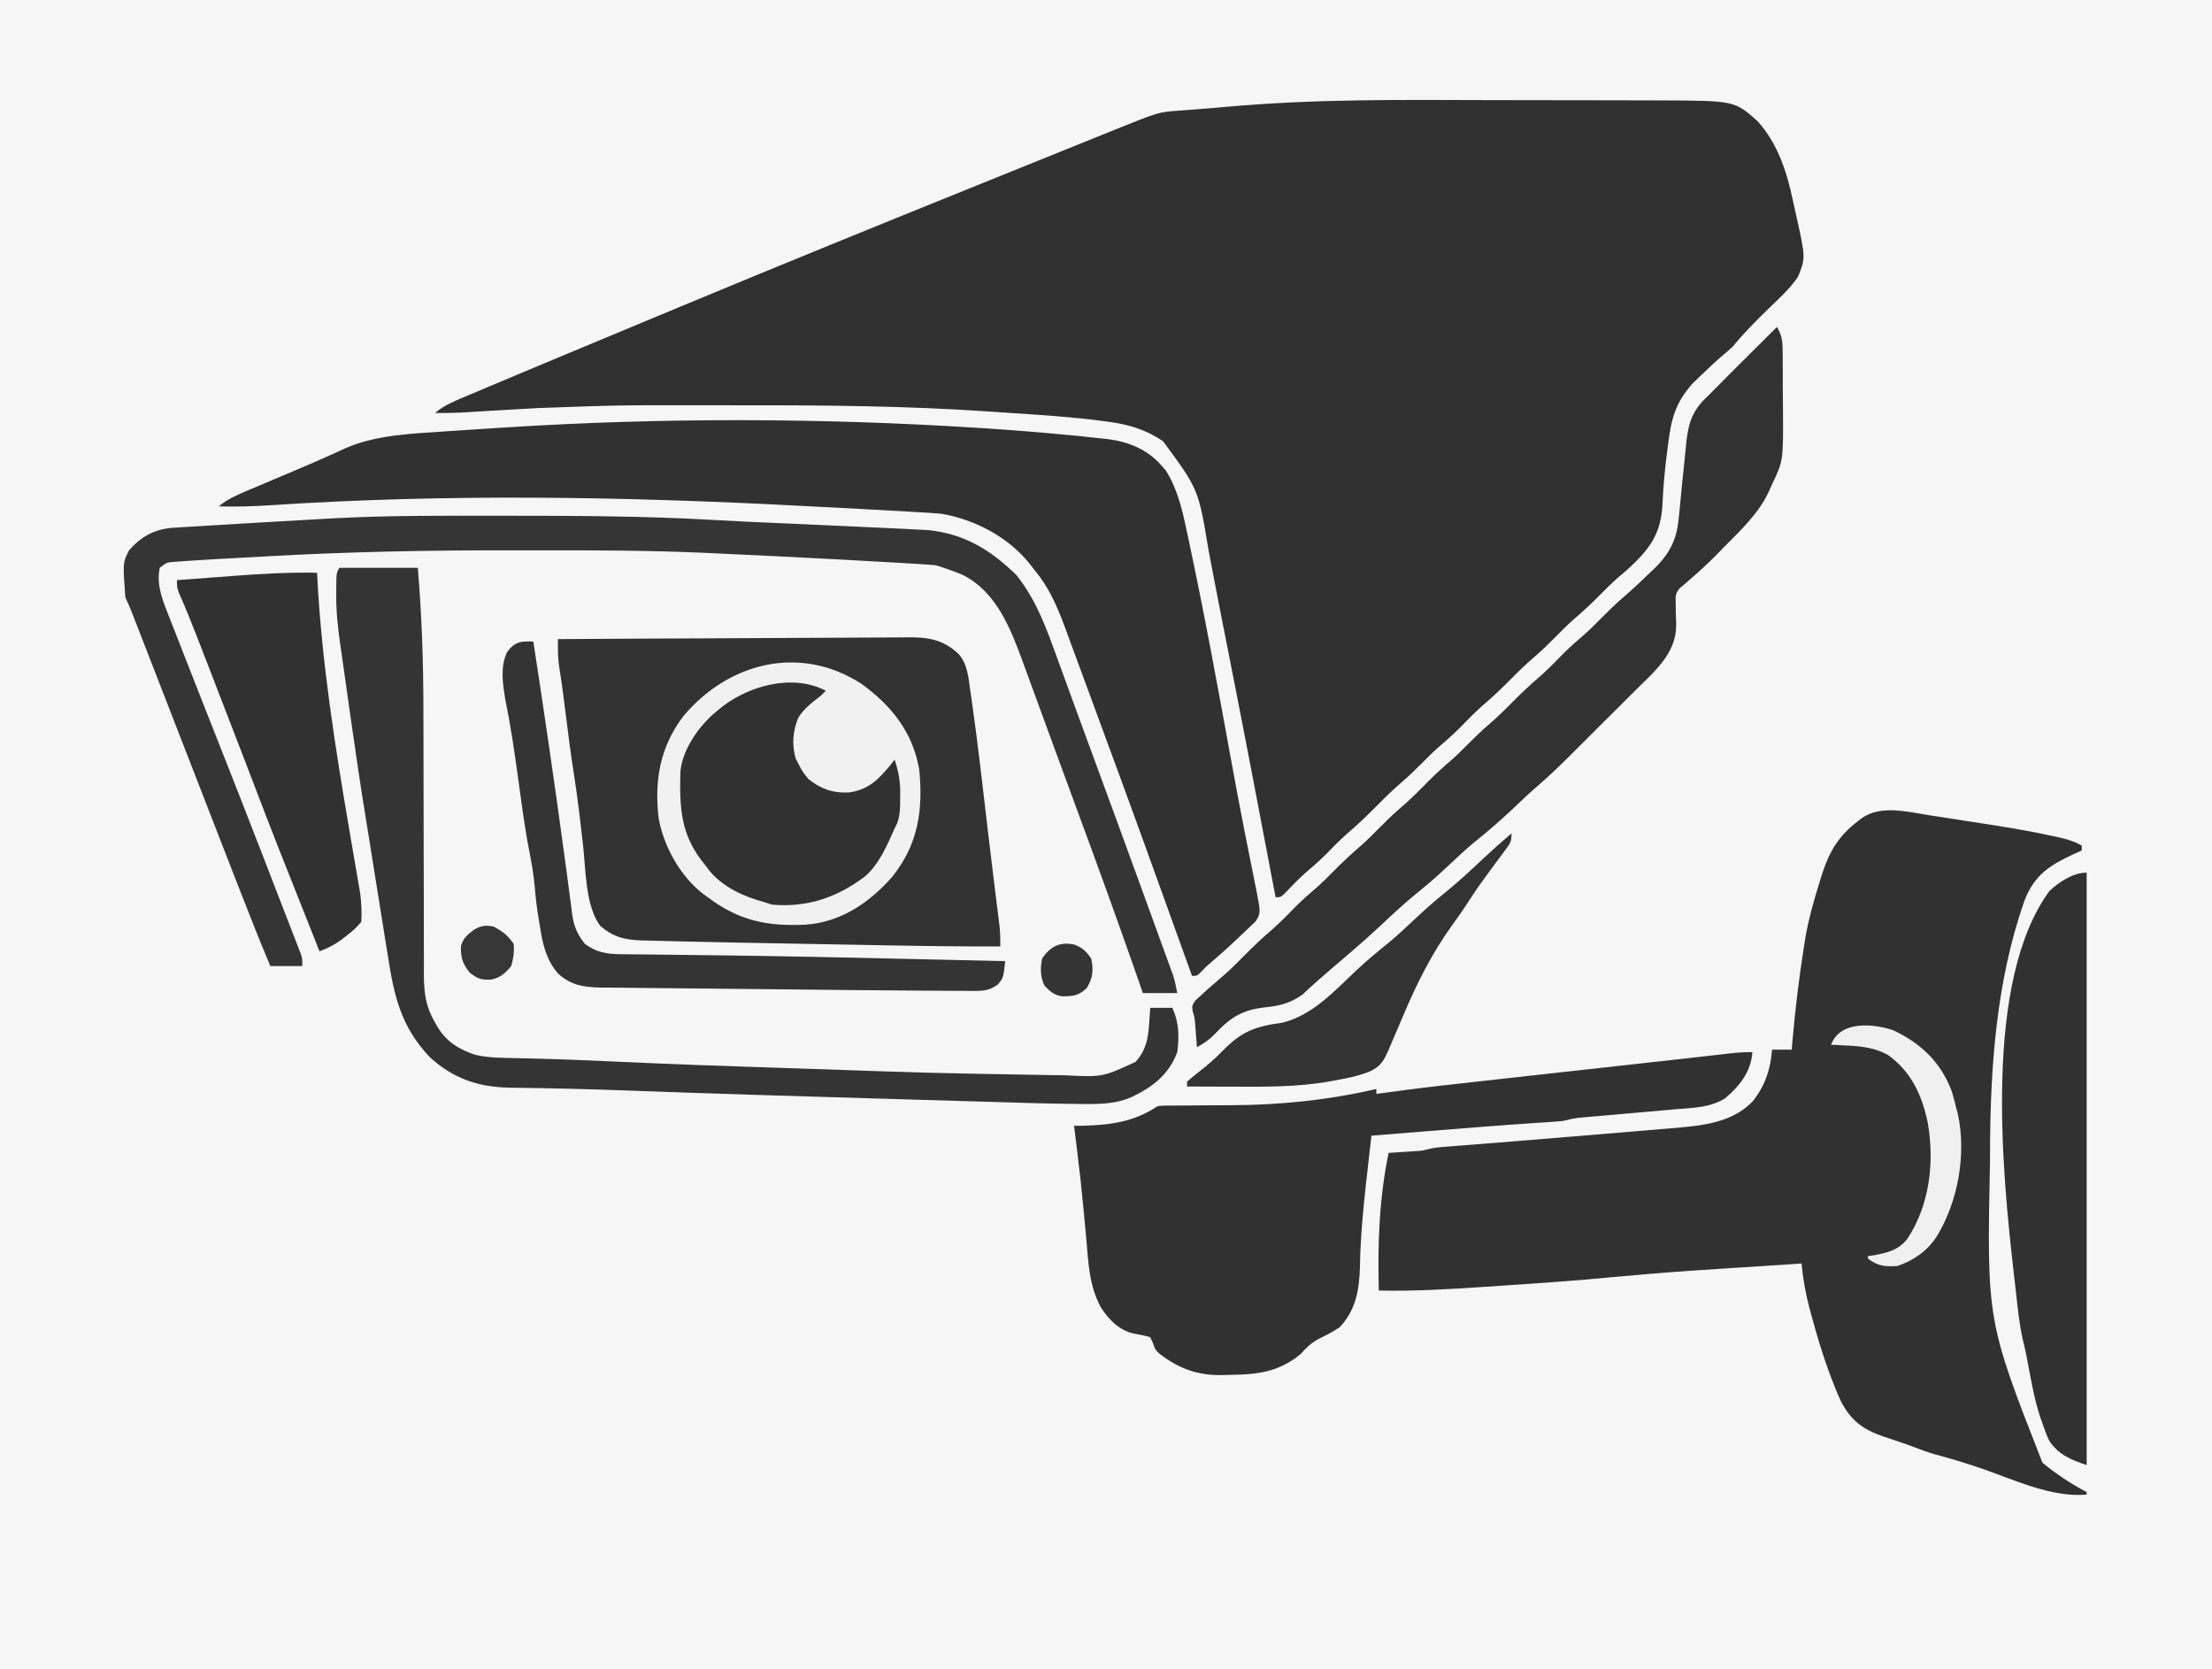 <?xml version="1.0" encoding="UTF-8"?>
<svg version="1.1" xmlns="http://www.w3.org/2000/svg" width="900" height="679">
<rect width="100%" height="100%" fill="#808080" stroke="none"/>
<path d="M0 0 C297 0 594 0 900 0 C900 224.07 900 448.14 900 679 C603 679 306 679 0 679 C0 454.93 0 230.86 0 0 Z " fill="#F6F6F6" transform="translate(0,0)"/>
<path d="M0 0 C7.757 0.025 15.515 0.031 23.272 0.035 C30.778 0.039 38.284 0.052 45.789 0.065 C48.16 0.069 50.53 0.072 52.9 0.075 C56.626 0.08 60.351 0.09 64.076 0.105 C66.065 0.111 68.054 0.113 70.043 0.115 C99.602 0.253 99.602 0.253 109.003 8.648 C117.188 17.81 120.874 29.239 123.334 41.024 C123.756 43.041 124.21 45.049 124.669 47.058 C128.467 64.14 128.467 64.14 125.405 71.8 C122.122 76.732 117.618 80.743 113.378 84.835 C108.263 89.817 103.329 94.74 98.815 100.273 C97.64 101.371 96.433 102.439 95.19 103.46 C91.725 106.432 88.39 109.518 85.128 112.71 C84.237 113.575 83.346 114.44 82.428 115.331 C75.595 123.023 73.796 129.506 72.565 139.71 C72.4 140.951 72.235 142.192 72.065 143.471 C71.188 150.317 70.541 157.128 70.253 164.023 C69.645 176.588 65.097 182.626 55.799 191.112 C54.511 192.226 53.215 193.331 51.913 194.429 C49.434 196.608 47.133 198.923 44.815 201.273 C41.294 204.837 37.683 208.176 33.878 211.429 C31.426 213.621 29.126 215.933 26.815 218.273 C23.919 221.204 21.013 224.037 17.878 226.71 C14.526 229.574 11.41 232.636 8.315 235.773 C4.625 239.513 0.84 243.055 -3.158 246.464 C-6.501 249.447 -9.596 252.676 -12.744 255.862 C-15.457 258.541 -18.293 261.019 -21.189 263.495 C-23.446 265.505 -25.562 267.621 -27.685 269.773 C-30.373 272.497 -33.083 275.105 -35.997 277.585 C-39.574 280.648 -42.879 283.925 -46.185 287.273 C-50.079 291.215 -54.037 294.972 -58.259 298.566 C-61.302 301.262 -64.108 304.188 -66.962 307.081 C-69.604 309.685 -72.377 312.092 -75.197 314.499 C-78.122 317.109 -80.818 319.931 -83.521 322.769 C-85.185 324.273 -85.185 324.273 -87.185 324.273 C-87.309 323.619 -87.432 322.965 -87.56 322.291 C-93.95 288.523 -100.418 254.772 -107.086 221.057 C-107.321 219.872 -107.555 218.686 -107.797 217.465 C-108.256 215.14 -108.716 212.816 -109.176 210.492 C-110.321 204.7 -111.45 198.906 -112.557 193.107 C-112.779 191.941 -113.002 190.775 -113.231 189.573 C-113.648 187.382 -114.063 185.191 -114.476 182.999 C-118.565 158.292 -118.565 158.292 -132.97 138.765 C-140.252 133.859 -147.16 131.894 -155.783 130.765 C-156.735 130.638 -157.687 130.512 -158.668 130.381 C-170.155 128.927 -181.689 128.141 -193.239 127.392 C-196.956 127.15 -200.671 126.894 -204.386 126.636 C-237.724 124.374 -270.998 124.108 -304.398 124.142 C-310.017 124.148 -315.636 124.145 -321.256 124.139 C-354.234 124.085 -354.234 124.085 -387.185 125.273 C-388.037 125.317 -388.889 125.362 -389.768 125.409 C-395.138 125.691 -400.505 126.005 -405.872 126.335 C-408.122 126.472 -410.372 126.609 -412.622 126.743 C-414.611 126.861 -416.601 126.983 -418.59 127.105 C-422.128 127.27 -425.644 127.302 -429.185 127.273 C-425.72 124.352 -421.873 122.692 -417.732 120.964 C-416.981 120.646 -416.23 120.327 -415.456 119.999 C-412.952 118.939 -410.443 117.887 -407.935 116.835 C-406.15 116.082 -404.366 115.329 -402.581 114.575 C-396.786 112.131 -390.986 109.701 -385.185 107.273 C-384.207 106.863 -383.229 106.454 -382.222 106.032 C-368.17 100.151 -354.106 94.3 -340.038 88.458 C-336.452 86.968 -332.866 85.476 -329.281 83.983 C-289.106 67.263 -248.793 50.88 -208.442 34.588 C-205.455 33.382 -202.468 32.175 -199.481 30.968 C-191.752 27.846 -184.022 24.725 -176.292 21.606 C-173.488 20.474 -170.685 19.342 -167.882 18.21 C-164.563 16.87 -161.243 15.53 -157.923 14.192 C-156.106 13.458 -154.289 12.724 -152.472 11.99 C-134.802 4.868 -134.802 4.868 -126.435 4.273 C-125.536 4.206 -124.637 4.14 -123.711 4.072 C-122.698 3.997 -121.686 3.923 -120.642 3.846 C-116.138 3.51 -111.639 3.136 -107.141 2.723 C-71.477 -0.492 -35.771 -0.121 0 0 Z " fill="#303030" transform="translate(606.185,40.727)"/>
<path d="M0 0 C1.097 0.168 2.195 0.336 3.325 0.509 C5.639 0.866 7.951 1.225 10.264 1.589 C13.742 2.134 17.222 2.666 20.703 3.195 C30.746 4.742 40.759 6.353 50.688 8.531 C51.411 8.689 52.134 8.846 52.879 9.009 C56.251 9.784 59.277 10.65 62.281 12.391 C62.281 13.051 62.281 13.711 62.281 14.391 C61.352 14.803 60.422 15.216 59.465 15.641 C49.611 20.164 43.123 24.096 39.029 34.646 C27.476 67.407 25.043 102.809 24.969 137.203 C24.965 138.32 24.961 139.437 24.957 140.588 C23.644 205.636 23.644 205.636 46.281 263.391 C51.857 268.057 57.873 271.973 64.281 275.391 C64.281 275.721 64.281 276.051 64.281 276.391 C49.808 277.706 34.424 270.175 20.987 265.602 C14.953 263.559 8.924 261.72 2.767 260.093 C-0.157 259.267 -2.957 258.243 -5.784 257.136 C-7.842 256.343 -9.917 255.628 -12.008 254.926 C-13.079 254.561 -13.079 254.561 -14.172 254.189 C-15.626 253.697 -17.081 253.21 -18.539 252.729 C-26.859 249.872 -31.675 246.232 -35.719 238.391 C-37.157 235.315 -38.403 232.194 -39.594 229.016 C-39.93 228.126 -40.266 227.236 -40.612 226.319 C-43.341 218.864 -45.577 211.301 -47.656 203.641 C-47.951 202.559 -48.245 201.477 -48.548 200.362 C-50.119 194.36 -51.119 188.559 -51.719 182.391 C-61.032 182.987 -70.344 183.592 -79.656 184.203 C-80.35 184.249 -81.043 184.294 -81.757 184.341 C-104.977 185.859 -104.977 185.859 -128.156 187.891 C-143.446 189.391 -158.768 190.42 -174.095 191.44 C-176.125 191.576 -178.154 191.714 -180.184 191.853 C-194.71 192.84 -209.155 193.711 -223.719 193.391 C-224.221 174.673 -223.586 155.777 -219.719 137.391 C-218.755 137.33 -217.79 137.269 -216.797 137.207 C-215.534 137.123 -214.27 137.039 -212.969 136.953 C-211.716 136.872 -210.463 136.791 -209.172 136.707 C-205.943 136.501 -205.943 136.501 -203.755 135.896 C-201.706 135.387 -199.79 135.154 -197.687 134.989 C-196.494 134.893 -196.494 134.893 -195.276 134.795 C-193.975 134.695 -193.975 134.695 -192.648 134.594 C-191.723 134.52 -190.798 134.446 -189.845 134.37 C-187.825 134.209 -185.805 134.05 -183.785 133.891 C-178.289 133.46 -172.795 133.014 -167.301 132.57 C-165.555 132.43 -165.555 132.43 -163.774 132.286 C-150.891 131.247 -138.01 130.183 -125.132 129.091 C-122.578 128.875 -120.023 128.662 -117.469 128.45 C-113.866 128.152 -110.263 127.846 -106.66 127.539 C-105.599 127.453 -104.537 127.366 -103.443 127.277 C-91.973 126.281 -79.603 125.085 -71.344 116.141 C-66.498 109.812 -64.292 103.274 -63.719 95.391 C-61.079 95.391 -58.439 95.391 -55.719 95.391 C-55.609 94.118 -55.5 92.846 -55.387 91.535 C-54.25 78.75 -52.745 66.066 -50.719 53.391 C-50.516 52.111 -50.314 50.831 -50.105 49.512 C-48.723 41.784 -46.617 34.379 -44.281 26.891 C-43.849 25.492 -43.849 25.492 -43.407 24.065 C-40.381 14.676 -36.633 8.434 -28.719 2.391 C-28.15 1.952 -27.582 1.514 -26.996 1.062 C-19.209 -4.166 -8.672 -1.368 0 0 Z " fill="#313131" transform="translate(784.719,331.609)"/>
<path d="M0 0 C19.924 -0.14 39.847 -0.246 59.771 -0.311 C69.023 -0.342 78.274 -0.384 87.525 -0.453 C95.591 -0.513 103.656 -0.551 111.722 -0.565 C115.991 -0.572 120.259 -0.591 124.528 -0.634 C128.551 -0.675 132.573 -0.688 136.596 -0.679 C138.068 -0.68 139.54 -0.692 141.011 -0.715 C149.968 -0.849 156.259 -0.248 163 6 C166.741 10.295 167.037 15.715 167.812 21.188 C167.974 22.281 168.136 23.375 168.303 24.502 C170.843 42.228 172.829 60.035 174.916 77.819 C175.683 84.345 176.467 90.869 177.273 97.391 C177.369 98.168 177.465 98.946 177.564 99.747 C177.919 102.624 178.273 105.501 178.634 108.378 C178.87 110.269 179.103 112.16 179.336 114.051 C179.53 115.608 179.53 115.608 179.728 117.197 C179.983 119.822 180.019 122.365 180 125 C165.107 125.06 150.226 124.876 135.336 124.598 C133.005 124.555 130.675 124.513 128.344 124.47 C123.489 124.382 118.633 124.291 113.777 124.2 C107.632 124.085 101.488 123.974 95.344 123.864 C90.537 123.778 85.73 123.689 80.924 123.599 C78.662 123.557 76.4 123.516 74.139 123.476 C67.838 123.364 61.538 123.234 55.238 123.078 C52.981 123.024 50.723 122.974 48.466 122.927 C44.905 122.851 41.344 122.755 37.784 122.654 C36.146 122.623 36.146 122.623 34.476 122.592 C27.4 122.366 22.865 121.399 17.312 116.75 C11.162 108.767 11.34 93.746 10.236 83.909 C9.829 80.29 9.401 76.672 8.973 73.055 C8.889 72.348 8.806 71.642 8.72 70.914 C8.064 65.404 7.297 59.919 6.438 54.438 C5.139 46.156 4.075 37.856 3.061 29.535 C2.259 22.971 1.366 16.434 0.332 9.902 C-0.048 6.583 -0.021 3.338 0 0 Z " fill="#323232" transform="translate(227,260)"/>
<path d="M0 0 C1.325 0.083 1.325 0.083 2.676 0.169 C14.469 0.924 26.238 1.862 38 3 C39.212 3.115 40.423 3.229 41.672 3.347 C44.869 3.661 48.059 4.008 51.25 4.375 C52.119 4.465 52.987 4.554 53.882 4.646 C62.008 5.692 69.935 8.856 75.375 15.188 C75.981 15.862 76.587 16.536 77.211 17.23 C81.929 24.534 83.902 32.837 85.688 41.25 C85.935 42.39 86.182 43.53 86.436 44.705 C92.766 74.33 98.261 104.132 103.675 133.935 C105.501 143.967 107.368 153.989 109.344 163.992 C109.532 164.946 109.72 165.9 109.914 166.884 C110.805 171.387 111.704 175.888 112.614 180.388 C112.931 181.981 113.249 183.575 113.566 185.168 C113.713 185.878 113.859 186.588 114.01 187.32 C115.996 197.353 115.996 197.353 113.934 200.763 C113.193 201.466 113.193 201.466 112.438 202.184 C111.892 202.715 111.346 203.247 110.783 203.795 C110.195 204.337 109.606 204.879 109 205.438 C108.407 206.006 107.814 206.574 107.203 207.16 C103.425 210.757 99.564 214.263 95.582 217.633 C93.814 219.121 93.814 219.121 91.625 221.438 C90 223 90 223 88 223 C87.764 222.345 87.529 221.689 87.286 221.014 C75.033 186.939 62.767 152.869 50.187 118.914 C48.679 114.843 47.181 110.768 45.688 106.692 C43.776 101.469 41.85 96.252 39.913 91.038 C39.191 89.086 38.474 87.132 37.762 85.177 C34.161 75.302 30.81 66.182 24 58 C23.387 57.209 22.774 56.419 22.143 55.604 C13.466 44.577 -0.29 37.328 -14 35 C-17.156 34.71 -20.317 34.531 -23.48 34.352 C-24.446 34.294 -25.411 34.237 -26.405 34.179 C-38.56 33.469 -50.719 32.833 -62.879 32.211 C-65.619 32.071 -68.358 31.929 -71.097 31.785 C-143.012 27.997 -215.236 26.799 -287.132 31.539 C-294.1 31.987 -301.015 32.185 -308 32 C-304.553 29.101 -300.735 27.433 -296.621 25.707 C-295.901 25.4 -295.181 25.092 -294.439 24.776 C-292.108 23.782 -289.773 22.797 -287.438 21.812 C-285.832 21.133 -284.227 20.454 -282.622 19.774 C-280.243 18.768 -277.865 17.761 -275.486 16.757 C-271.321 14.997 -267.178 13.203 -263.059 11.34 C-262.241 10.976 -261.424 10.612 -260.582 10.237 C-259.206 9.622 -257.836 8.994 -256.474 8.347 C-243.824 2.778 -228.619 2.374 -215 1.438 C-213.715 1.347 -213.715 1.347 -212.404 1.255 C-206.855 0.867 -201.303 0.509 -195.75 0.169 C-193.969 0.059 -192.187 -0.052 -190.406 -0.165 C-127.38 -4.154 -63.025 -3.983 0 0 Z " fill="#313131" transform="translate(397,174)"/>
<path d="M0 0 C-0.606 8.083 -5.115 13.646 -11.059 18.773 C-17.153 22.624 -24.275 22.665 -31.258 23.254 C-32.438 23.36 -33.619 23.465 -34.835 23.574 C-38.598 23.911 -42.361 24.237 -46.125 24.562 C-49.896 24.893 -53.666 25.225 -57.436 25.561 C-59.78 25.77 -62.123 25.975 -64.468 26.176 C-65.529 26.269 -66.59 26.363 -67.684 26.459 C-68.616 26.54 -69.549 26.62 -70.509 26.703 C-72.755 26.971 -74.819 27.42 -77 28 C-78.583 28.166 -80.17 28.293 -81.758 28.395 C-82.753 28.461 -83.747 28.528 -84.772 28.596 C-85.879 28.668 -86.985 28.739 -88.125 28.812 C-102.676 29.798 -117.213 30.954 -131.75 32.125 C-132.897 32.217 -134.043 32.309 -135.225 32.404 C-141.817 32.935 -148.408 33.466 -155 34 C-155.659 39.686 -156.304 45.374 -156.938 51.062 C-157.031 51.904 -157.125 52.746 -157.222 53.614 C-158.445 64.706 -159.476 75.739 -159.672 86.906 C-159.881 96.371 -161.232 104.924 -168 112 C-170.743 113.774 -173.524 115.231 -176.457 116.668 C-179.585 118.306 -181.616 120.418 -184 123 C-193.113 130.367 -201.798 131.202 -213.25 131.312 C-214.236 131.342 -215.222 131.371 -216.238 131.4 C-226.071 131.485 -233.741 128.567 -241.473 122.52 C-243 121 -243 121 -243.938 118.25 C-244.288 117.507 -244.639 116.765 -245 116 C-247.209 115.285 -249.402 114.911 -251.688 114.512 C-257.547 113.215 -261.824 108.909 -265 104 C-269.922 95.129 -270.206 85.319 -271.062 75.438 C-271.306 72.825 -271.554 70.213 -271.803 67.601 C-271.968 65.866 -272.131 64.132 -272.292 62.398 C-272.989 54.937 -273.831 47.5 -274.75 40.062 C-274.942 38.502 -274.942 38.502 -275.137 36.91 C-275.422 34.606 -275.709 32.303 -276 30 C-274.277 29.979 -274.277 29.979 -272.52 29.957 C-261.244 29.666 -251.644 28.429 -242 22 C-239.764 21.748 -239.764 21.748 -237.115 21.745 C-236.118 21.738 -235.121 21.731 -234.094 21.724 C-233.01 21.725 -231.926 21.726 -230.809 21.727 C-228.476 21.706 -226.143 21.685 -223.811 21.664 C-220.163 21.642 -216.516 21.625 -212.868 21.619 C-192.457 21.563 -172.902 19.599 -153 15 C-153 15.66 -153 16.32 -153 17 C-152.096 16.879 -152.096 16.879 -151.174 16.756 C-148.325 16.377 -145.475 16.001 -142.625 15.625 C-141.206 15.436 -141.206 15.436 -139.758 15.242 C-131.258 14.124 -122.742 13.174 -114.22 12.243 C-110.902 11.88 -107.584 11.51 -104.266 11.141 C-102.291 10.921 -100.316 10.702 -98.341 10.482 C-97.306 10.367 -97.306 10.367 -96.25 10.25 C-95.524 10.169 -94.797 10.089 -94.049 10.005 C-92.489 9.832 -90.929 9.659 -89.369 9.485 C-87.701 9.3 -86.032 9.115 -84.364 8.929 C-83.056 8.784 -83.056 8.784 -81.722 8.636 C-68.134 7.126 -54.546 5.616 -40.958 4.106 C-39.294 3.921 -39.294 3.921 -37.596 3.733 C-35.426 3.492 -33.255 3.251 -31.085 3.01 C-26.23 2.472 -21.377 1.93 -16.524 1.376 C-15.275 1.234 -15.275 1.234 -14 1.089 C-12.477 0.916 -10.955 0.742 -9.434 0.565 C-6.252 0.204 -3.21 0 0 0 Z " fill="#313131" transform="translate(713,428)"/>
<path d="M0 0 C1.732 3.014 2.258 5.206 2.291 8.67 C2.303 9.592 2.316 10.514 2.329 11.464 C2.331 12.455 2.334 13.447 2.336 14.469 C2.346 16.016 2.346 16.016 2.356 17.594 C2.366 19.779 2.371 21.965 2.371 24.15 C2.375 27.46 2.411 30.769 2.449 34.078 C2.558 54.487 2.558 54.487 -2 64 C-2.606 65.38 -2.606 65.38 -3.225 66.788 C-7.421 75.997 -14.991 82.896 -22 90 C-22.794 90.821 -23.588 91.642 -24.406 92.488 C-28.183 96.347 -32.133 99.951 -36.238 103.457 C-36.82 103.966 -37.401 104.475 -38 105 C-38.791 105.644 -38.791 105.644 -39.598 106.302 C-41.463 108.561 -41.303 109.821 -41.195 112.719 C-41.188 114.119 -41.188 114.119 -41.18 115.547 C-41.144 117.485 -41.085 119.423 -41 121.359 C-41.032 133.142 -50.206 140.428 -58.066 148.318 C-58.891 149.136 -59.716 149.954 -60.566 150.797 C-61.445 151.675 -62.323 152.553 -63.228 153.457 C-65.068 155.295 -66.911 157.13 -68.757 158.962 C-71.564 161.752 -74.364 164.549 -77.162 167.348 C-78.963 169.144 -80.764 170.939 -82.566 172.734 C-83.394 173.561 -84.221 174.387 -85.073 175.238 C-89.335 179.466 -93.662 183.555 -98.223 187.46 C-101.345 190.165 -104.315 193.033 -107.312 195.875 C-112.441 200.704 -117.683 205.265 -123.191 209.66 C-126.582 212.485 -129.788 215.475 -133 218.5 C-137.059 222.322 -141.143 226.014 -145.5 229.5 C-151.196 234.06 -156.473 239.017 -161.793 244.004 C-165.45 247.431 -169.192 250.742 -173 254 C-174.712 255.467 -176.423 256.935 -178.135 258.402 C-179.372 259.462 -180.611 260.521 -181.852 261.578 C-185.668 264.834 -189.415 268.147 -193.059 271.598 C-197.793 275.017 -202.374 276.199 -208.052 276.771 C-217.351 277.766 -222.126 280.648 -228.484 287.406 C-230.859 289.854 -233.007 291.407 -236 293 C-236.091 291.788 -236.091 291.788 -236.184 290.551 C-236.267 289.482 -236.351 288.414 -236.438 287.312 C-236.519 286.257 -236.6 285.201 -236.684 284.113 C-236.905 281.045 -236.905 281.045 -237.75 278.348 C-238 276 -238 276 -236.629 274.008 C-235.606 273.076 -235.606 273.076 -234.562 272.125 C-233.817 271.433 -233.072 270.741 -232.305 270.027 C-229.616 267.662 -226.916 265.313 -224.199 262.98 C-221.535 260.581 -219.017 258.051 -216.5 255.5 C-212.81 251.76 -209.025 248.218 -205.027 244.809 C-201.683 241.825 -198.587 238.594 -195.438 235.406 C-192.747 232.75 -189.934 230.299 -187.062 227.844 C-184.611 225.652 -182.311 223.339 -180 221 C-176.479 217.436 -172.868 214.097 -169.062 210.844 C-166.611 208.652 -164.311 206.339 -162 204 C-159.104 201.069 -156.198 198.236 -153.062 195.562 C-149.195 192.257 -145.641 188.67 -142.071 185.052 C-138.827 181.78 -135.464 178.73 -131.961 175.742 C-129.714 173.746 -127.611 171.64 -125.5 169.5 C-122.792 166.755 -120.058 164.127 -117.125 161.625 C-113.754 158.738 -110.615 155.658 -107.5 152.5 C-103.81 148.76 -100.025 145.218 -96.027 141.809 C-92.683 138.825 -89.587 135.594 -86.438 132.406 C-83.747 129.75 -80.934 127.299 -78.062 124.844 C-75.611 122.652 -73.311 120.339 -71 118 C-68.145 115.11 -65.285 112.315 -62.188 109.688 C-58.419 106.436 -54.816 103.033 -51.25 99.562 C-50.695 99.037 -50.139 98.511 -49.567 97.969 C-43.673 92.161 -40.716 86.308 -40 78 C-39.849 76.532 -39.696 75.065 -39.543 73.598 C-39.237 70.472 -38.938 67.345 -38.643 64.218 C-38.304 60.675 -37.93 57.136 -37.541 53.598 C-37.39 52.17 -37.25 50.741 -37.123 49.311 C-36.295 40.072 -35.005 34.316 -28 28 C-26.929 26.931 -25.865 25.856 -24.806 24.775 C-21.09 20.984 -17.329 17.241 -13.562 13.5 C-12.245 12.188 -10.928 10.875 -9.611 9.562 C-6.41 6.372 -3.206 3.185 0 0 Z " fill="#323232" transform="translate(723,133)"/>
<path d="M0 0 C1.557 0 1.557 0 3.145 0 C30.766 0.004 58.325 0.11 85.908 1.697 C94.503 2.189 103.102 2.574 111.703 2.953 C113.206 3.02 114.708 3.086 116.21 3.152 C118.476 3.252 120.742 3.352 123.008 3.452 C135.61 4.008 148.212 4.575 160.812 5.188 C161.727 5.231 162.641 5.275 163.583 5.321 C165.821 5.431 168.059 5.551 170.297 5.676 C171.417 5.737 172.537 5.798 173.69 5.861 C188.339 7.394 198.966 14.016 209.328 24.074 C217.552 34.38 221.71 46.126 226.125 58.375 C226.82 60.276 227.515 62.176 228.212 64.076 C229.679 68.08 231.139 72.087 232.595 76.095 C234.75 82.026 236.931 87.948 239.117 93.867 C247.124 115.558 255.054 137.278 262.948 159.01 C263.894 161.616 264.842 164.221 265.792 166.825 C267.117 170.46 268.436 174.097 269.754 177.734 C270.349 179.365 270.349 179.365 270.957 181.029 C271.32 182.034 271.683 183.038 272.057 184.073 C272.532 185.38 272.532 185.38 273.016 186.714 C273.812 189.188 273.812 189.188 274.812 194.188 C270.192 194.188 265.572 194.188 260.812 194.188 C260.083 192.085 259.353 189.983 258.602 187.816 C250.507 164.56 242.086 141.43 233.553 118.331 C230.651 110.473 227.767 102.608 224.888 94.741 C223.46 90.84 222.03 86.94 220.599 83.04 C219.443 79.886 218.288 76.732 217.136 73.577 C215.848 70.052 214.556 66.53 213.262 63.008 C212.885 61.973 212.509 60.939 212.121 59.873 C207.014 46.014 201.322 30.831 187.184 23.898 C184.746 22.912 182.309 22.012 179.812 21.188 C178.822 20.858 177.833 20.527 176.812 20.188 C175.089 20.003 173.359 19.867 171.629 19.758 C170.504 19.686 169.379 19.615 168.22 19.541 C166.951 19.465 165.682 19.39 164.375 19.312 C163.38 19.252 163.38 19.252 162.365 19.19 C146.478 18.226 130.582 17.431 114.688 16.625 C113.437 16.561 112.186 16.497 110.898 16.431 C102.204 15.988 93.509 15.572 84.812 15.188 C83.647 15.136 82.481 15.084 81.279 15.03 C59.99 14.116 38.717 14.031 17.411 14.057 C12.715 14.063 8.019 14.059 3.323 14.054 C-29.593 14.019 -62.433 14.637 -95.3 16.49 C-98.907 16.693 -102.514 16.888 -106.121 17.082 C-108.469 17.21 -110.816 17.339 -113.164 17.469 C-114.216 17.526 -115.268 17.583 -116.352 17.642 C-119.298 17.81 -122.243 17.993 -125.188 18.188 C-126.715 18.285 -126.715 18.285 -128.274 18.385 C-129.256 18.458 -130.239 18.532 -131.251 18.607 C-132.568 18.702 -132.568 18.702 -133.911 18.799 C-136.46 19.075 -136.46 19.075 -139.188 21.188 C-140.516 27.396 -138.508 33.218 -136.215 38.918 C-135.901 39.733 -135.587 40.549 -135.263 41.389 C-134.232 44.057 -133.179 46.716 -132.125 49.375 C-131.39 51.263 -130.656 53.152 -129.923 55.041 C-128.051 59.854 -126.161 64.661 -124.263 69.464 C-123.261 72.001 -122.262 74.539 -121.264 77.077 C-118.871 83.162 -116.473 89.245 -114.062 95.323 C-108.728 108.774 -103.48 122.258 -98.25 135.75 C-97.855 136.769 -97.46 137.788 -97.053 138.837 C-94.794 144.662 -92.542 150.488 -90.296 156.318 C-89.15 159.285 -87.997 162.25 -86.843 165.214 C-86.102 167.131 -85.362 169.048 -84.621 170.965 C-84.101 172.294 -84.101 172.294 -83.571 173.65 C-83.257 174.467 -82.942 175.283 -82.619 176.125 C-82.341 176.84 -82.064 177.555 -81.778 178.291 C-81.188 180.188 -81.188 180.188 -81.188 183.188 C-85.478 183.188 -89.767 183.188 -94.188 183.188 C-98.766 172.37 -103.042 161.442 -107.312 150.5 C-108.106 148.47 -108.899 146.44 -109.693 144.409 C-116.218 127.706 -122.702 110.986 -129.18 94.265 C-134.19 81.333 -139.209 68.405 -144.247 55.484 C-144.952 53.674 -145.657 51.865 -146.362 50.055 C-147.326 47.579 -148.292 45.104 -149.258 42.629 C-149.542 41.898 -149.827 41.167 -150.12 40.414 C-151.544 36.753 -151.544 36.753 -153.188 33.188 C-154.228 19.087 -154.228 19.087 -151.688 14.062 C-146.927 8.588 -141.595 5.603 -134.376 4.922 C-133.291 4.856 -132.205 4.79 -131.087 4.723 C-129.85 4.646 -128.613 4.569 -127.338 4.49 C-125.983 4.41 -124.628 4.33 -123.273 4.25 C-121.862 4.164 -120.45 4.079 -119.038 3.992 C-116.064 3.812 -113.09 3.634 -110.116 3.458 C-106.386 3.237 -102.657 3.011 -98.928 2.782 C-89.683 2.217 -80.436 1.687 -71.188 1.188 C-70.094 1.128 -69.001 1.068 -67.875 1.006 C-45.271 -0.181 -22.627 -0.012 0 0 Z " fill="#353535" transform="translate(204.188,209.812)"/>
<path d="M0 0 C10.56 0 21.12 0 32 0 C33.616 19.44 34.287 38.604 34.274 58.094 C34.271 62.917 34.286 67.74 34.303 72.563 C34.35 86.251 34.374 99.939 34.381 113.627 C34.385 121.243 34.403 128.859 34.436 136.475 C34.456 141.261 34.459 146.047 34.448 150.833 C34.445 153.805 34.459 156.776 34.478 159.747 C34.486 161.764 34.474 163.782 34.461 165.799 C34.527 173.102 35.283 178.658 39 185 C39.388 185.663 39.777 186.327 40.177 187.01 C43.808 192.897 48.9 195.985 55.375 198.105 C60.873 199.388 66.427 199.348 72.047 199.457 C85.048 199.716 98.032 200.191 111.021 200.803 C134.361 201.897 157.706 202.721 181.059 203.47 C184.913 203.594 188.766 203.721 192.62 203.848 C240.999 205.528 240.999 205.528 289.398 206.35 C291.35 206.367 293.301 206.395 295.252 206.432 C310.523 207.209 310.523 207.209 324 201 C328.292 196.345 329.136 191.462 329.562 185.312 C329.688 183.543 329.688 183.543 329.816 181.738 C329.877 180.835 329.938 179.931 330 179 C332.97 179 335.94 179 339 179 C341.72 184.933 341.836 190.58 341 197 C337.606 206.134 330.931 211.272 322.375 215.312 C316.426 217.933 310.409 218.159 303.989 218.113 C303.174 218.11 302.359 218.106 301.52 218.103 C289.438 218.018 277.362 217.62 265.286 217.258 C261.676 217.15 258.066 217.046 254.456 216.941 C248.359 216.763 242.262 216.582 236.165 216.401 C230.04 216.218 223.914 216.038 217.789 215.86 C184.4 214.889 151.013 213.879 117.632 212.642 C101.595 212.053 85.561 211.659 69.514 211.476 C56.556 211.253 46.447 207.807 36.773 198.965 C25.086 186.532 22.324 174.156 19.812 157.812 C19.474 155.731 19.134 153.65 18.792 151.57 C17.976 146.578 17.185 141.582 16.406 136.585 C15.867 133.155 15.308 129.73 14.746 126.305 C13.949 121.433 13.18 116.559 12.422 111.681 C12.002 109.01 11.564 106.343 11.121 103.676 C8.66 88.773 6.509 73.828 4.375 58.875 C4.223 57.809 4.071 56.743 3.914 55.645 C3.057 49.633 2.208 43.62 1.367 37.606 C1.034 35.242 0.694 32.88 0.351 30.518 C-0.612 23.701 -1.304 17.074 -1.188 10.188 C-1.187 9.413 -1.186 8.639 -1.186 7.842 C-1.142 2.284 -1.142 2.284 0 0 Z " fill="#343434" transform="translate(138,231)"/>
<path d="M0 0 C0 79.53 0 159.06 0 241 C-6.295 238.902 -11.632 236.741 -15.293 230.957 C-16.349 228.67 -17.204 226.389 -18 224 C-18.251 223.308 -18.503 222.616 -18.762 221.902 C-21.519 213.632 -22.88 204.935 -24.516 196.39 C-24.955 194.223 -25.465 192.088 -25.992 189.941 C-27.446 183.479 -28.072 176.876 -28.805 170.301 C-29.059 168.032 -29.323 165.764 -29.588 163.496 C-34.494 120.761 -42.048 44.012 -15.09 7.406 C-11.217 3.765 -5.475 0 0 0 Z " fill="#313131" transform="translate(849,355)"/>
<path d="M0 0 C0.034 0.679 0.069 1.359 0.104 2.059 C1.957 36.748 7.368 70.951 13.224 105.161 C13.786 108.449 14.344 111.739 14.901 115.028 C15.302 117.378 15.711 119.726 16.121 122.075 C16.369 123.528 16.616 124.981 16.863 126.434 C17.193 128.337 17.193 128.337 17.529 130.279 C18.041 134.325 18.246 137.928 18 142 C16.074 144.28 14.651 145.67 12.312 147.375 C11.782 147.799 11.252 148.223 10.705 148.66 C7.611 151.067 4.645 152.627 1 154 C-17.049 108.62 -17.049 108.62 -25.5 86.562 C-25.791 85.803 -26.082 85.043 -26.382 84.26 C-27.591 81.107 -28.799 77.953 -30.007 74.799 C-33.933 64.556 -37.891 54.325 -41.854 44.095 C-42.69 41.935 -43.527 39.774 -44.362 37.613 C-45.534 34.581 -46.708 31.55 -47.883 28.52 C-48.43 27.108 -48.43 27.108 -48.988 25.667 C-51.285 19.765 -53.668 13.915 -56.218 8.116 C-57 6 -57 6 -57 3 C-51.294 2.566 -45.587 2.139 -39.88 1.718 C-37.945 1.575 -36.01 1.429 -34.076 1.282 C-22.693 0.415 -11.42 -0.24 0 0 Z " fill="#313131" transform="translate(129,233)"/>
<path d="M0 0 C1.419 -0.018 1.419 -0.018 2.867 -0.037 C11.459 -0.055 11.459 -0.055 15.625 2.188 C14.573 2.961 14.573 2.961 13.5 3.75 C6.885 9.358 3.106 14.22 2.25 23.062 C2.422 29.071 5.206 33.507 9 38 C14.12 42.267 18.345 43.833 24.965 43.594 C30.624 42.73 35.683 40.549 39.363 36.074 C40.576 34.15 41.656 32.244 42.625 30.188 C46.732 34.294 46.091 41.08 46.146 46.606 C45.844 58.255 40.122 68.973 31.996 77.141 C22.012 85.759 9.877 89.995 -3.312 89.504 C-14.267 88.372 -25.637 82.905 -32.863 74.445 C-42.872 61.68 -44.667 49.077 -43.375 33.188 C-41.908 26.112 -38.053 20.583 -33.375 15.188 C-32.8 14.507 -32.225 13.826 -31.633 13.125 C-22.929 3.59 -12.535 0.008 0 0 Z " fill="#313131" transform="translate(320.375,278.812)"/>
<path d="M0 0 C4.478 29.088 8.748 58.209 12.688 87.375 C12.911 89.008 13.135 90.641 13.359 92.273 C13.7 94.756 14.03 97.238 14.346 99.724 C14.696 102.484 15.066 105.242 15.438 108 C15.536 108.82 15.634 109.641 15.735 110.486 C16.441 115.566 17.697 118.908 21 123 C25.742 126.438 29.766 127.118 35.528 127.174 C36.658 127.187 37.789 127.201 38.954 127.215 C40.198 127.225 41.441 127.235 42.723 127.246 C44.061 127.261 45.399 127.277 46.737 127.293 C49.644 127.327 52.55 127.359 55.457 127.389 C63.401 127.472 71.345 127.574 79.289 127.68 C80.135 127.691 80.981 127.702 81.852 127.714 C104.883 128.023 127.91 128.543 150.938 129.062 C153.009 129.109 155.081 129.156 157.153 129.202 C168.769 129.464 180.384 129.73 192 130 C191.234 136.703 191.234 136.703 189.125 139.375 C185.906 141.836 183.322 142.124 179.399 142.107 C178.452 142.105 177.505 142.103 176.529 142.101 C175.488 142.094 174.447 142.086 173.375 142.079 C172.272 142.075 171.168 142.071 170.031 142.066 C166.354 142.05 162.677 142.026 159 142 C157.75 141.992 156.499 141.985 155.211 141.977 C137.543 141.867 119.876 141.683 102.209 141.477 C93.963 141.381 85.718 141.295 77.472 141.232 C70.204 141.176 62.937 141.103 55.67 141.009 C51.844 140.96 48.02 140.919 44.194 140.899 C40.612 140.88 37.032 140.838 33.45 140.778 C31.522 140.752 29.594 140.75 27.666 140.749 C20.593 140.605 15.353 139.893 10 135 C5.213 129.326 3.867 123.403 2.75 116.188 C2.59 115.266 2.43 114.345 2.266 113.396 C1.505 108.868 0.924 104.379 0.578 99.801 C0.151 94.651 -0.779 89.663 -1.773 84.596 C-3.711 74.552 -4.982 64.402 -6.375 54.272 C-7.8 43.942 -9.33 33.685 -11.413 23.464 C-12.479 17.177 -13.531 10.138 -10.664 4.262 C-7.525 -0.005 -5.028 -0.223 0 0 Z " fill="#343434" transform="translate(217,261)"/>
<path d="M0 0 C12.167 8.848 20.797 19.633 23.406 34.75 C25.036 51.118 23.08 64.978 12.617 78.223 C3.349 88.817 -8.319 96.879 -22.726 97.901 C-38.193 98.697 -50.04 96.332 -62.594 86.75 C-63.497 86.11 -63.497 86.11 -64.418 85.457 C-73.765 78.295 -80.46 66.239 -82.594 54.75 C-84.443 39.371 -82.085 25.62 -72.535 13.059 C-54.122 -8.837 -24.974 -16.217 0 0 Z M-58.594 10.75 C-59.274 11.325 -59.955 11.9 -60.656 12.492 C-66.967 18.253 -73.03 27.077 -73.771 35.844 C-74.153 50.839 -73.598 61.895 -63.594 73.75 C-62.979 74.575 -62.364 75.4 -61.73 76.25 C-56.071 82.871 -47.855 86.513 -39.594 88.75 C-38.604 89.08 -37.614 89.41 -36.594 89.75 C-22.208 91.029 -10.096 86.901 1.332 78.301 C7.259 73.083 10.235 65.829 13.406 58.75 C13.797 57.946 14.187 57.141 14.59 56.312 C15.699 52.832 15.697 49.488 15.656 45.875 C15.664 45.193 15.672 44.511 15.68 43.809 C15.662 39.11 14.875 35.213 13.406 30.75 C12.849 31.472 12.293 32.194 11.719 32.938 C6.915 38.78 2.837 42.93 -4.949 44.105 C-11.552 44.484 -16.384 42.82 -21.594 38.75 C-24.031 35.75 -24.031 35.75 -25.594 32.75 C-26.212 31.574 -26.212 31.574 -26.844 30.375 C-28.487 24.624 -28.025 19.193 -25.785 13.707 C-23.492 9.94 -20.02 7.442 -16.594 4.75 C-15.934 4.09 -15.274 3.43 -14.594 2.75 C-28.617 -4.6 -47.458 1.096 -58.594 10.75 Z " fill="#F1F1F1" transform="translate(350.594,278.25)"/>
<path d="M0 0 C0 3.459 -0.552 4.113 -2.562 6.809 C-3.108 7.549 -3.653 8.29 -4.215 9.052 C-4.804 9.84 -5.393 10.627 -6 11.438 C-7.21 13.082 -8.418 14.728 -9.625 16.375 C-10.212 17.174 -10.798 17.973 -11.402 18.797 C-13.962 22.326 -16.361 25.951 -18.73 29.609 C-20.381 32.116 -22.113 34.55 -23.883 36.975 C-32.342 48.702 -38.391 60.71 -44 74 C-45.206 76.842 -46.418 79.681 -47.649 82.512 C-48.405 84.249 -49.146 85.993 -49.87 87.744 C-51.844 92.295 -53.208 94.981 -58 97 C-62.579 98.777 -67.239 99.725 -72.062 100.562 C-73.075 100.751 -73.075 100.751 -74.107 100.943 C-87.263 103.263 -100.507 103.129 -113.812 103.062 C-115.584 103.057 -117.355 103.053 -119.127 103.049 C-123.418 103.038 -127.709 103.021 -132 103 C-132 102.34 -132 101.68 -132 101 C-130.488 99.649 -128.912 98.371 -127.312 97.125 C-123.972 94.497 -120.843 91.912 -117.902 88.844 C-109.892 80.581 -104.541 78.57 -93 77 C-80.753 73.805 -72.137 64.216 -63.192 55.799 C-58.9 51.776 -54.438 48.05 -49.844 44.375 C-46.444 41.535 -43.224 38.536 -40 35.5 C-35.941 31.678 -31.857 27.986 -27.5 24.5 C-21.822 19.954 -16.561 15.016 -11.262 10.043 C-7.59 6.601 -3.827 3.269 0 0 Z " fill="#333333" transform="translate(615,339)"/>
<path d="M0 0 C11.212 5.387 19.137 12.832 23.668 24.656 C24.396 27.048 25.033 29.428 25.598 31.863 C25.768 32.468 25.939 33.072 26.115 33.694 C29.786 50.177 26.339 69.599 17.598 83.863 C13.773 89.744 8.209 93.66 1.598 95.863 C-3.4 96.233 -6.362 95.924 -10.402 92.863 C-10.402 92.533 -10.402 92.203 -10.402 91.863 C-9.225 91.695 -9.225 91.695 -8.023 91.523 C-2.409 90.47 1.804 89.507 5.535 84.988 C14.741 71.19 16.735 53.731 13.949 37.59 C11.636 26.395 7.198 16.761 -2.312 9.984 C-7.471 7.217 -12.503 6.507 -18.277 6.238 C-18.966 6.2 -19.654 6.161 -20.363 6.121 C-22.043 6.028 -23.722 5.944 -25.402 5.863 C-21.646 -4.04 -8.344 -2.788 0 0 Z " fill="#F0F0F0" transform="translate(770.402,419.137)"/>
<path d="M0 0 C3.658 2.04 5.669 3.504 8 7 C8.283 10.144 7.894 12.978 7 16 C4.539 18.941 2.785 20.578 -1 21.473 C-5.015 21.769 -6.819 21.146 -9.938 18.625 C-12.727 15.075 -13.527 12.708 -13.477 8.109 C-12.702 4.682 -10.691 3.101 -7.934 1.07 C-5.014 -0.546 -3.258 -0.693 0 0 Z " fill="#363636" transform="translate(201,377)"/>
<path d="M0 0 C3.363 1.316 4.868 2.731 6.867 5.73 C7.824 10.402 7.53 13.671 4.992 17.73 C1.719 20.811 -0.594 21.064 -5.094 21.023 C-8.264 20.568 -9.952 18.977 -12.133 16.73 C-13.903 13.191 -13.904 9.575 -13.133 5.73 C-9.903 0.787 -5.796 -1.319 0 0 Z " fill="#343434" transform="translate(437.133,384.27)"/>
</svg>

